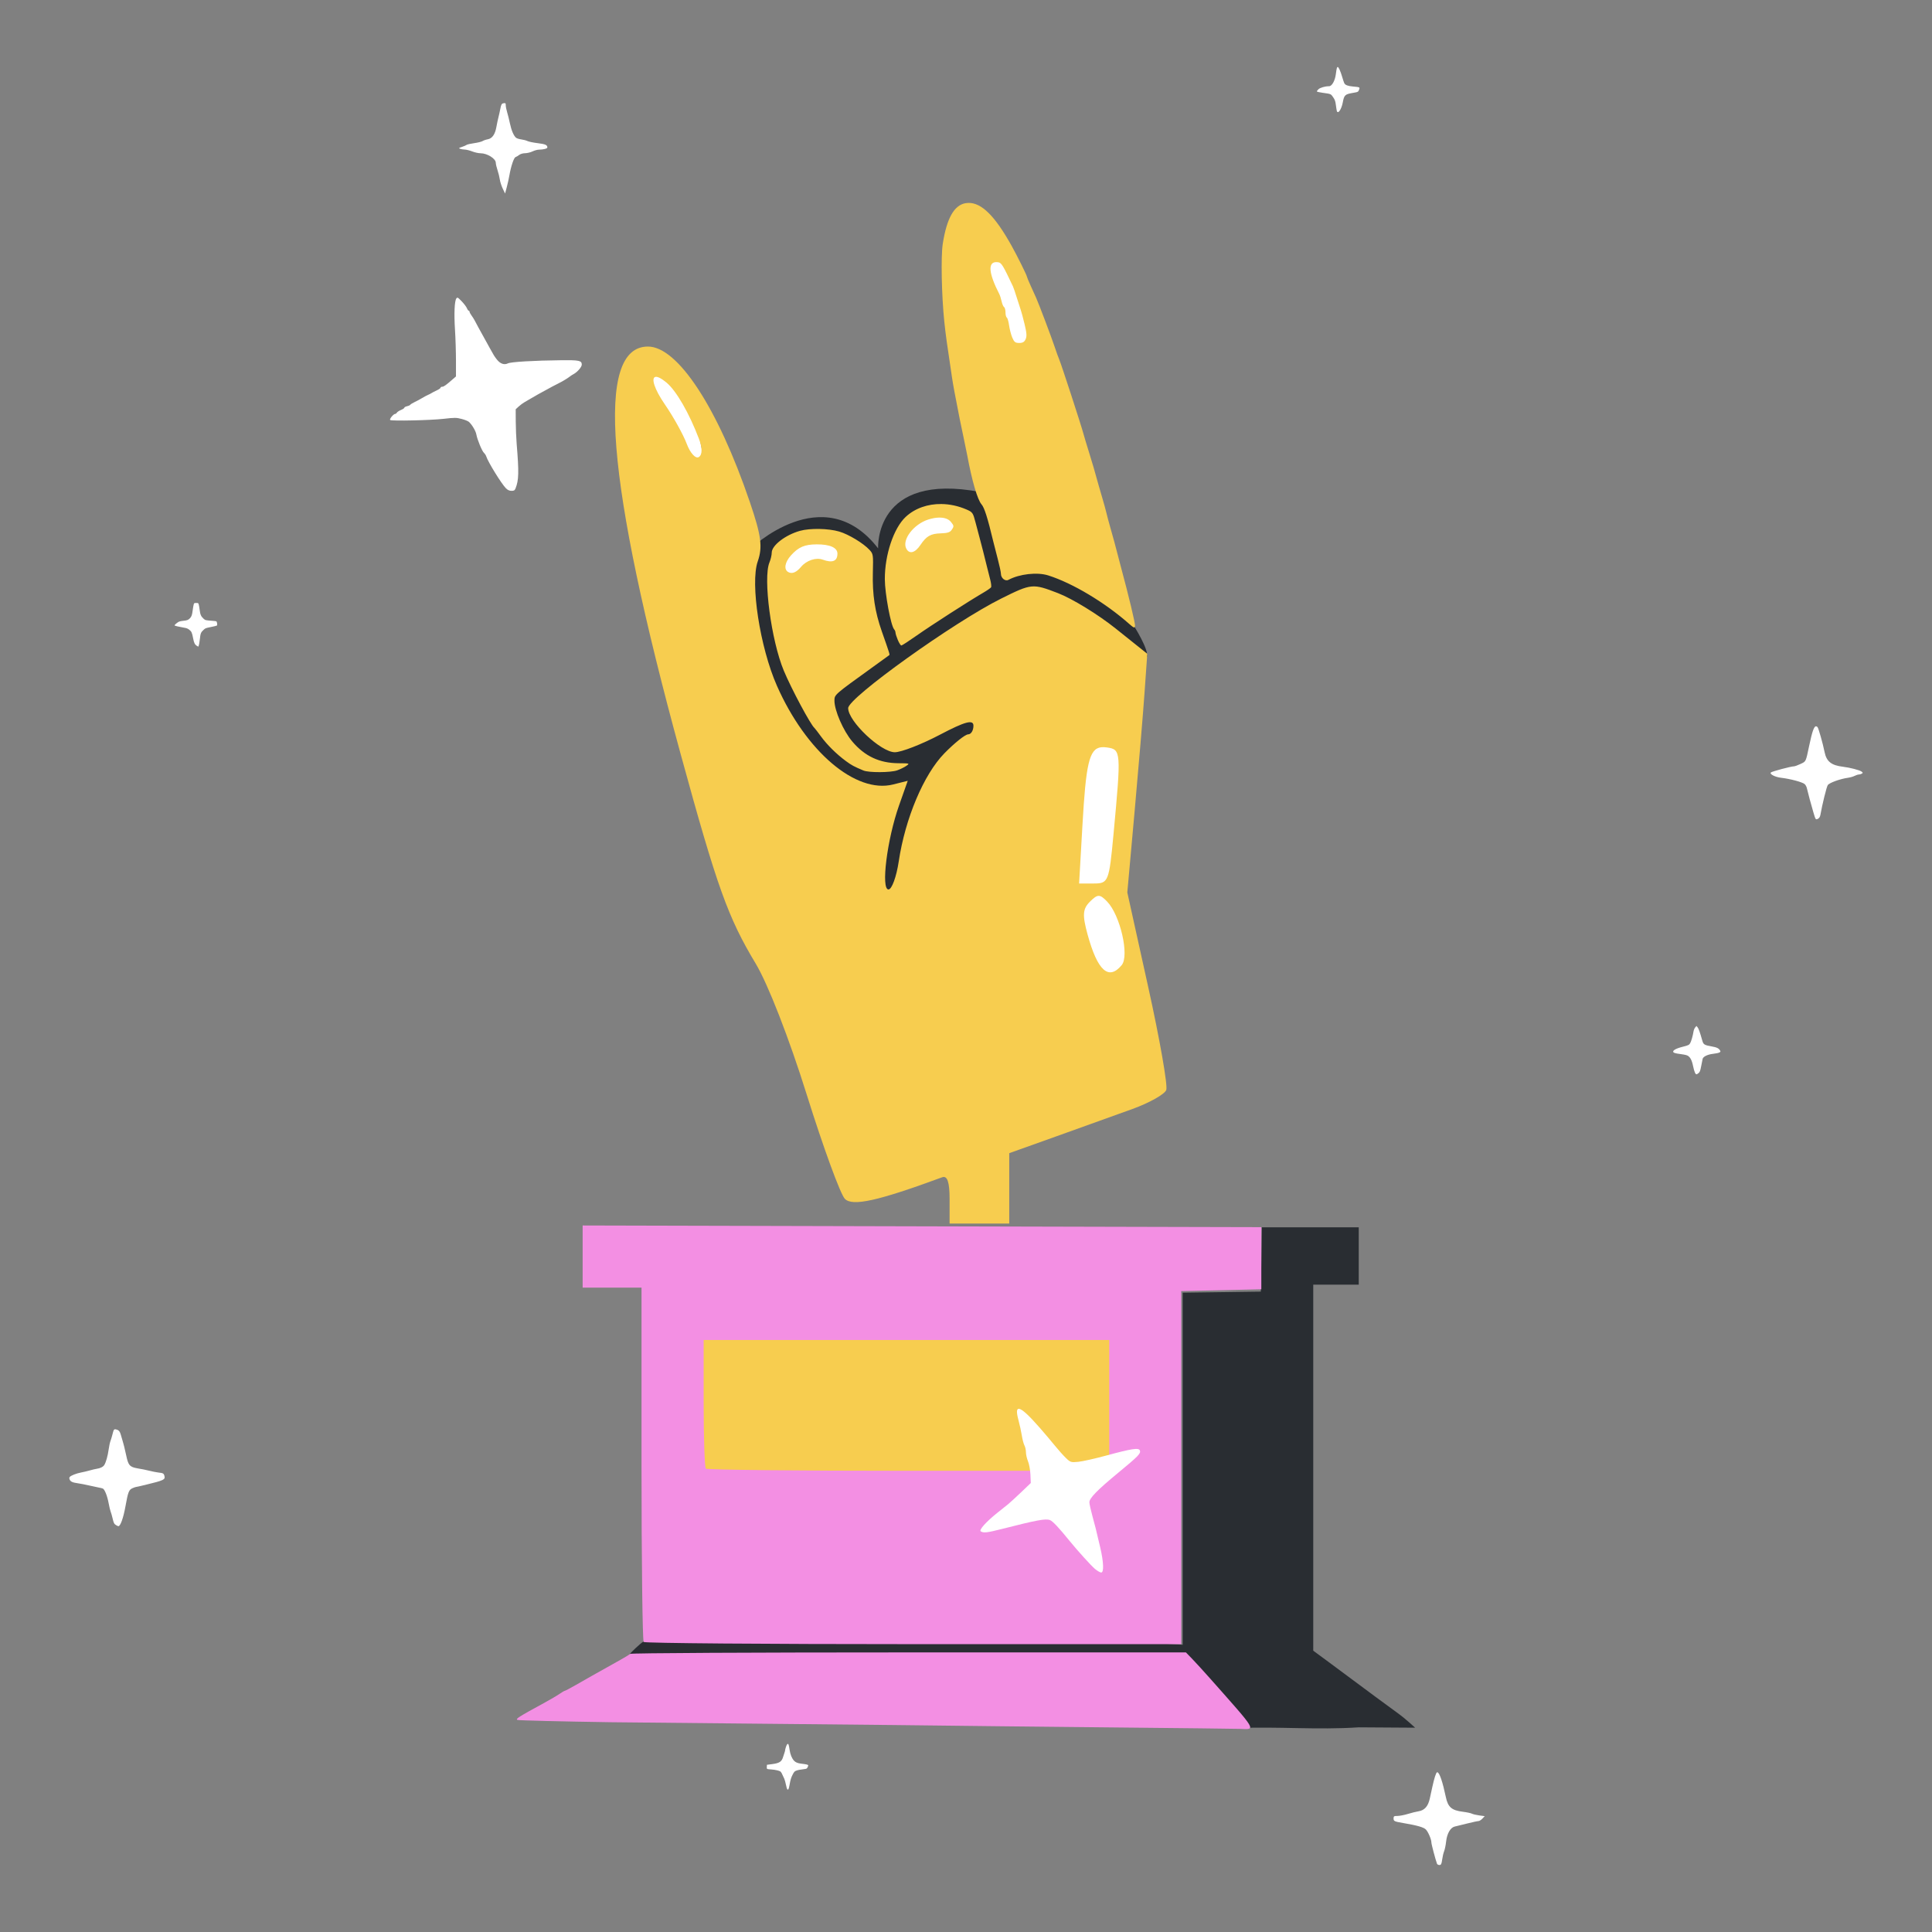 <?xml version="1.0" encoding="UTF-8" standalone="no"?>
<!-- Created with Inkscape (http://www.inkscape.org/) -->

<svg
   version="1.1"
   id="svg1"
   width="512"
   height="512"
   viewBox="0 0 512 512"
   sodipodi:docname="ranking-background.svg"
   xml:space="preserve"
   inkscape:version="1.3.2 (091e20e, 2023-11-25)"
   xmlns:inkscape="http://www.inkscape.org/namespaces/inkscape"
   xmlns:sodipodi="http://sodipodi.sourceforge.net/DTD/sodipodi-0.dtd"
   xmlns="http://www.w3.org/2000/svg"
   xmlns:svg="http://www.w3.org/2000/svg"><rect x="0" y="0" width="512" height="512" fill="#808080" stroke="none"/><defs
     id="defs1" /><sodipodi:namedview
     id="namedview1"
     pagecolor="#505050"
     bordercolor="#eeeeee"
     borderopacity="1"
     inkscape:showpageshadow="0"
     inkscape:pageopacity="0"
     inkscape:pagecheckerboard="0"
     inkscape:deskcolor="#505050"
     inkscape:zoom="0.44006036"
     inkscape:cx="104.53112"
     inkscape:cy="407.89859"
     inkscape:window-width="1440"
     inkscape:window-height="764"
     inkscape:window-x="0"
     inkscape:window-y="25"
     inkscape:window-maximized="0"
     inkscape:current-layer="g17" /><g
     inkscape:groupmode="layer"
     inkscape:label="Image"
     id="g1"><g
       id="g17"
       transform="translate(738.61,718.719)"><path
         style="fill:#292d32;fill-opacity:1;stroke-width:79.261"
         d="m -410.888,-260.745 -3.165,-3.523 c -1.741,-1.938 -3.709,-4.146 -4.375,-4.907 -5.632,-6.44 -2.521,-5.826 -3.967,-7.348 l -1.66,-1.746 -72.656,2.676 c -42.256,1.556 -75.028,-4.428 -75.028,-4.701 0,-0.258 3.109,-3.153 3.565,-3.329 0.456,-0.175 32.299,-6.277 71.412,-3.785 l 71.571,4.559 v -46.65 -46.65 l 10.355,-0.142 10.355,-0.142 0.144,-8.52 0.144,-8.52 h 12.832 12.832 v 7.602 7.602 h -6.029 -6.029 v 35.124 52.495 9.376 l 4.325,3.187 c 2.379,1.753 5,3.698 5.825,4.323 2.166,1.641 10.856,8.056 12.373,9.133 0.71,0.504 2.007,1.558 2.884,2.342 l 1.593,1.426 -14.942,-0.098 c -11.038,0.733 -21.396,-0.259 -32.358,0.213 z"
         id="path11"
         sodipodi:nodetypes="cssscssssccccccccccccccccsssscsc" /><path
         style="fill:#f7cd4f;fill-opacity:1;stroke-width:67.1"
         d="m -561.914,-346.337 v -19.529 h 63.469 63.469 v 19.529 19.529 h -63.469 -63.469 z"
         id="path12" /><path
         style="fill:#292d32;fill-opacity:1;stroke-width:151.181"
         d="m -539.987,-573.058 c 0,0 19.503,-19.164 34.088,-0.339 0,0 -1.187,-20.351 27.135,-14.924 l 40.533,35.276 c 0,0 4.24,6.614 3.561,8.48 l -66.379,65.619 -23.604,-6.223 -24.891,-76.177 z"
         id="path17" /><path
         id="path13"
         style="fill:#ffffff;fill-opacity:1;stroke-width:151.181"
         d="m -472.521,-653.18 -10.371,3.549 5.732,30.018 15.008,-3.82 z m -92.275,29.359 -6.719,4.318 9.117,28.312 11.996,2.879 -4.318,-22.074 z m 75.242,40.75 -8.072,2.467 -3.59,6.729 3.141,3.588 14.129,-5.83 -1.346,-6.279 z m -37.676,6.055 -4.26,4.262 0.447,9.643 19.287,-3.588 -4.709,-8.971 z m 73.281,45.328 -2.879,78.697 h 15.834 l 1.439,-12.477 -1.439,-22.072 1.92,-37.91 z" /><path
         id="path9"
         style="fill:#f7cd4f;fill-opacity:1;stroke-width:239.023"
         d="m -482.018,-664.945 c -0.234,0.007 -0.467,0.031 -0.701,0.07 -3.035,0.513 -5.006,4.026 -6.053,10.795 -0.516,3.333 -0.31,13.65 0.41,20.578 0.356,3.425 0.695,5.881 2.037,14.779 0.321,2.129 0.747,4.428 2.029,10.934 0.176,0.891 0.632,3.078 1.014,4.859 0.382,1.782 0.83,3.969 0.996,4.859 1.292,6.917 2.708,11.768 3.807,13.031 0.745,0.856 1.614,3.613 3.104,9.846 0.186,0.779 0.717,2.853 1.18,4.607 0.462,1.754 0.84,3.517 0.84,3.918 0,1.147 1.138,2.072 1.988,1.617 2.941,-1.574 7.63,-2.099 10.537,-1.182 6.463,2.04 15.085,7.205 21.488,12.871 1.2,1.062 1.436,1.145 1.531,0.543 0.097,-0.607 -1.667,-7.967 -3.809,-15.896 -0.331,-1.225 -0.761,-2.865 -0.957,-3.645 -0.425,-1.692 -0.894,-3.412 -1.822,-6.68 -0.38,-1.336 -0.84,-3.068 -1.023,-3.848 -0.183,-0.779 -0.635,-2.42 -1.002,-3.645 -0.367,-1.225 -0.817,-2.773 -1,-3.441 -1.078,-3.928 -1.692,-6.036 -2.656,-9.111 -0.593,-1.893 -1.223,-3.988 -1.398,-4.656 -0.587,-2.236 -5.947,-18.668 -6.473,-19.842 -0.2,-0.445 -0.725,-1.902 -1.168,-3.238 -0.808,-2.438 -4.21,-11.441 -4.896,-12.957 -0.202,-0.445 -0.835,-1.847 -1.41,-3.113 -0.575,-1.267 -1.045,-2.402 -1.045,-2.521 0,-0.331 -2.517,-5.404 -4.035,-8.133 -4.42,-7.945 -8.001,-11.507 -11.512,-11.4 z m 7.432,15.686 c 0.152,-10e-4 0.315,0.01 0.49,0.035 0.879,0.126 1.25,0.732 3.934,6.41 0.158,0.334 0.623,1.701 1.033,3.037 0.41,1.336 0.881,2.793 1.045,3.238 0.164,0.445 0.618,2.141 1.01,3.768 0.554,2.297 0.612,3.178 0.262,3.947 -0.336,0.738 -0.768,0.992 -1.695,0.992 -1.04,0 -1.342,-0.234 -1.84,-1.426 -0.328,-0.784 -0.708,-2.248 -0.846,-3.252 -0.138,-1.004 -0.406,-1.921 -0.598,-2.039 -0.192,-0.118 -0.35,-0.741 -0.35,-1.383 -10e-6,-0.642 -0.167,-1.271 -0.373,-1.398 -0.206,-0.127 -0.501,-0.815 -0.658,-1.529 -0.157,-0.714 -0.43,-1.577 -0.605,-1.918 -2.82,-5.491 -3.094,-8.463 -0.809,-8.482 z m -92.312,22.379 c -14.027,0 -11.171,35.547 8.686,108.066 9.637,35.195 12.533,43.274 19.873,55.463 3.228,5.361 8.857,19.809 13.514,34.688 4.389,14.024 8.941,26.472 10.117,27.658 2.026,2.045 8.753,0.552 25.773,-5.721 1.378,-0.508 1.977,1.237 1.977,5.766 v 6.492 h 7.904 7.906 v -9.326 -9.324 l 12.252,-4.377 c 6.739,-2.407 15.924,-5.707 20.408,-7.334 4.485,-1.627 8.512,-3.891 8.949,-5.031 0.438,-1.14 -1.707,-13.385 -4.764,-27.213 l -5.557,-25.143 1.924,-21.344 c 1.058,-11.739 2.248,-25.967 2.645,-31.619 l 0.723,-10.277 -8.408,-6.721 c -4.625,-3.696 -11.492,-7.906 -15.26,-9.355 -6.728,-2.588 -6.997,-2.563 -15.02,1.424 -12.534,6.229 -40.58,26.309 -40.58,29.055 0,3.495 8.666,11.684 12.365,11.684 1.718,0 7.11,-2.096 11.98,-4.658 6.634,-3.49 8.855,-4.084 8.855,-2.371 0,1.258 -0.626,2.287 -1.393,2.287 -0.766,0 -3.612,2.268 -6.322,5.041 -5.458,5.582 -10.371,17.221 -12.08,28.617 -0.614,4.096 -1.84,7.449 -2.723,7.449 -2.038,0 -0.373,-13.271 2.789,-22.232 l 2.316,-6.564 -3.877,0.973 c -9.913,2.488 -23.094,-8.713 -30.797,-26.17 -4.49,-10.176 -7.104,-27.124 -5.08,-32.932 1.338,-3.839 0.943,-6.828 -2.084,-15.727 -8.519,-25.047 -19.118,-41.223 -27.014,-41.223 z m 2.008,8.035 c 0.551,-0.096 1.521,0.363 2.898,1.506 2.592,2.151 6.003,8.059 8.604,14.898 0.94,2.472 0.927,4.254 -0.037,4.85 -0.838,0.518 -2.273,-1.058 -3.189,-3.502 -0.917,-2.444 -3.511,-7.124 -5.766,-10.4 -2.916,-4.237 -3.723,-7.14 -2.51,-7.352 z m 75.771,33.695 c -3.617,-0.047 -7.027,1.123 -9.479,3.416 -3.179,2.974 -5.542,10.025 -5.523,16.486 0.011,3.839 1.593,12.347 2.477,13.318 0.192,0.212 0.35,0.599 0.35,0.861 0,0.262 0.276,1.137 0.613,1.943 0.337,0.807 0.759,1.467 0.938,1.467 0.179,0 1.997,-1.181 4.043,-2.623 3.719,-2.622 13.962,-9.213 17.588,-11.318 1.058,-0.614 2.023,-1.28 2.145,-1.477 0.122,-0.197 0.016,-1.135 -0.234,-2.086 -0.251,-0.951 -0.61,-2.367 -0.797,-3.146 -0.524,-2.182 -1.633,-6.544 -2.008,-7.896 -0.185,-0.668 -0.662,-2.466 -1.059,-3.994 -0.693,-2.667 -0.794,-2.809 -2.482,-3.533 -2.157,-0.924 -4.4,-1.39 -6.57,-1.418 z m -0.646,3.596 c 1.404,-0.029 2.516,0.354 3.15,1.131 0.855,1.047 0.865,1.217 0.143,2.205 -0.426,0.583 -1.121,0.788 -2.834,0.84 -2.682,0.081 -3.802,0.722 -5.383,3.082 -1.413,2.11 -2.922,2.511 -3.734,0.992 -1.247,-2.33 1.909,-6.507 5.855,-7.748 1.013,-0.319 1.961,-0.485 2.803,-0.502 z m -31.725,3.012 c -1.907,-0.035 -3.785,0.128 -5.111,0.498 -3.872,1.081 -7.492,3.872 -7.492,5.775 0,0.634 -0.273,1.806 -0.607,2.605 -1.728,4.136 0.47,20.693 3.809,28.688 2.016,4.827 7.092,14.31 8.127,15.184 0.132,0.111 0.904,1.115 1.715,2.229 1.626,2.232 4.108,4.686 6.596,6.521 1.519,1.121 2.112,1.441 4.656,2.512 1.413,0.595 7.195,0.572 8.938,-0.035 0.796,-0.277 1.889,-0.812 2.43,-1.188 0.961,-0.668 0.916,-0.682 -2.082,-0.703 -5.041,-0.035 -8.918,-1.856 -12.219,-5.736 -2.386,-2.805 -4.773,-8.283 -4.742,-10.883 0.018,-1.565 -0.039,-1.513 9.904,-8.682 2.45,-1.766 4.53,-3.27 4.623,-3.342 0.177,-0.136 0.052,-0.532 -1.979,-6.307 -1.82,-5.176 -2.518,-9.757 -2.369,-15.557 0.122,-4.776 0.095,-4.962 -0.885,-6.029 -1.609,-1.752 -5.535,-4.128 -8.029,-4.859 -1.438,-0.422 -3.374,-0.656 -5.281,-0.691 z m -0.689,4.084 c 3.487,-0.02 5.498,0.874 5.498,2.443 0,2.015 -1.293,2.55 -3.895,1.609 -1.788,-0.646 -4.312,0.195 -5.756,1.92 -1.243,1.484 -2.393,1.942 -3.408,1.355 -1.208,-0.698 -0.879,-2.606 0.762,-4.422 1.986,-2.199 3.597,-2.888 6.799,-2.906 z m 75.389,53.768 c 0.46,-0.054 0.969,-0.028 1.535,0.053 3.752,0.535 3.788,1.003 1.734,23.008 -1.169,12.53 -1.373,13.043 -5.166,13.043 h -3.949 l 0.883,-15.414 c 0.918,-16.059 1.74,-20.31 4.963,-20.689 z m -0.662,39.385 c 0.642,-0.004 1.272,0.503 2.252,1.52 3.467,3.595 5.925,14.336 3.852,16.834 -3.463,4.173 -6.411,1.513 -9.055,-8.166 -1.398,-5.121 -1.281,-6.731 0.627,-8.639 1.029,-1.029 1.682,-1.545 2.324,-1.549 z" /><path
         id="path10"
         style="fill:#f38fe3;fill-opacity:1;stroke-width:131.039"
         d="m -584.203,-393.955 v 8.238 8.238 h 7.801 7.801 v 46.662 c 0,25.664 0.26,46.92 0.578,47.238 0.318,0.318 32.498,0.578 71.51,0.578 h 70.93 v -46.779 -46.779 l 10.619,-0.242 10.617,-0.244 v -8.234 -8.234 l -89.928,-0.221 z m 32.07,30.346 h 53.74 53.74 v 17.336 17.334 h -53.162 c -29.239,0 -53.422,-0.26 -53.74,-0.578 -0.318,-0.318 -0.578,-8.117 -0.578,-17.334 z m 54.375,82.795 c -41.441,0 -73.614,0.168 -73.852,0.387 -0.231,0.213 -1.416,0.939 -2.633,1.611 -2.584,1.428 -5.646,3.144 -7.525,4.217 -0.73,0.417 -2.59,1.48 -4.135,2.361 -1.545,0.882 -2.91,1.604 -3.031,1.604 -0.122,0 -0.748,0.366 -1.395,0.814 -0.646,0.449 -2.471,1.521 -4.053,2.383 -6.913,3.763 -7.719,4.28 -7.07,4.52 0.359,0.133 11.408,0.405 24.553,0.605 l 74.99,0.744 c 15.958,0.197 42.658,0.488 59.332,0.648 16.674,0.16 31.312,0.327 32.529,0.371 4.331,0.156 4.784,0.924 -7.92,-13.406 -1.726,-1.947 -3.864,-4.286 -4.75,-5.199 l -1.609,-1.66 z"
         sodipodi:nodetypes="cccccsssccccccccccccccssscsssssssssccscsccs" /></g><path
       style="fill:#ffffff;stroke-width:80.355"
       d="m 31.017,385.452 c 0.248,-2.164 0.191,-2.824 -0.196,-2.259 -0.301,0.439 -0.55,1.56 -0.555,2.493 -0.004,0.933 -0.275,1.861 -0.602,2.063 -0.591,0.365 -0.533,-0.55 0.366,-5.752 0.761,-4.403 2.175,-0.852 1.905,4.784 -0.045,0.95 -0.349,1.727 -0.675,1.727 -0.408,0 -0.483,-0.953 -0.242,-3.056 z"
       id="path2" /><path
       style="fill:#ffffff;stroke-width:20.401"
       d="m 30.788,404.197 c -0.551,-0.336 -0.656,-0.545 -0.985,-1.955 -0.149,-0.639 -0.367,-1.388 -0.485,-1.665 -0.118,-0.277 -0.358,-1.286 -0.534,-2.243 -0.339,-1.845 -1.018,-3.578 -1.504,-3.838 -0.138,-0.074 -0.645,-0.202 -1.125,-0.285 -0.48,-0.083 -1.635,-0.331 -2.565,-0.551 -0.93,-0.22 -2.285,-0.483 -3.012,-0.584 -1.436,-0.199 -1.941,-0.452 -2.15,-1.078 -0.087,-0.262 -0.07,-0.431 0.059,-0.588 0.311,-0.379 1.75,-0.947 2.981,-1.177 0.649,-0.122 1.706,-0.373 2.349,-0.559 0.642,-0.186 1.447,-0.376 1.788,-0.422 0.955,-0.128 1.73,-0.514 2.038,-1.014 0.445,-0.723 0.915,-2.398 1.15,-4.095 0.121,-0.873 0.334,-1.877 0.473,-2.231 0.139,-0.354 0.378,-1.143 0.53,-1.753 0.349,-1.403 0.416,-1.486 1.057,-1.317 0.647,0.17 0.926,0.511 1.183,1.445 0.115,0.418 0.361,1.254 0.546,1.859 0.186,0.604 0.481,1.788 0.656,2.631 0.626,3.009 0.871,3.537 1.857,3.995 0.317,0.147 1.092,0.341 1.723,0.43 0.631,0.089 1.845,0.337 2.699,0.549 0.854,0.213 1.947,0.429 2.429,0.482 1.278,0.138 1.448,0.23 1.622,0.876 0.275,1.02 -0.1,1.198 -5.063,2.403 -1.262,0.306 -2.374,0.557 -2.472,0.557 -0.098,-7e-5 -0.48,0.13 -0.851,0.29 -1.036,0.446 -1.226,0.924 -1.943,4.891 -0.55,3.041 -1.326,5.212 -1.863,5.21 -0.087,-2.8e-4 -0.352,-0.118 -0.589,-0.263 z"
       id="path3" /><path
       id="path4"
       style="fill:#ffffff;stroke-width:55.235"
       d="m 449.575,271.891 -0.334,0.395 c -0.184,0.217 -0.378,0.676 -0.432,1.02 -0.186,1.196 -0.62,2.702 -0.918,3.191 -0.26,0.426 -0.524,0.55 -1.971,0.912 -1.9,0.475 -2.844,1.059 -2.41,1.492 0.142,0.142 0.837,0.313 1.637,0.402 0.765,0.086 1.642,0.26 1.949,0.389 0.76,0.317 1.258,1.193 1.576,2.771 0.147,0.728 0.373,1.536 0.504,1.793 0.283,0.557 0.391,0.572 0.949,0.133 0.346,-0.272 0.48,-0.629 0.719,-1.912 0.161,-0.867 0.33,-1.716 0.375,-1.883 0.156,-0.577 1.273,-1.13 2.623,-1.301 1.738,-0.22 2.254,-0.426 2.045,-0.816 -0.347,-0.647 -0.873,-0.92 -2.234,-1.158 -1.968,-0.344 -2.229,-0.502 -2.516,-1.52 -0.616,-2.189 -0.989,-3.237 -1.264,-3.559 z M 270.008,373.346 c -0.631,-0.021 -0.655,0.95 -0.131,2.891 0.344,1.274 0.756,3.158 0.916,4.188 0.16,1.029 0.472,2.211 0.693,2.625 0.222,0.414 0.402,1.237 0.402,1.828 0,0.592 0.246,1.662 0.545,2.379 0.299,0.717 0.588,2.306 0.641,3.533 l 0.094,2.23 -2.562,2.447 c -1.409,1.347 -2.971,2.777 -3.471,3.18 -0.5,0.402 -1.73,1.386 -2.734,2.186 -3.032,2.412 -5.042,4.645 -4.494,4.992 0.746,0.473 1.675,0.369 5.59,-0.629 9.337,-2.379 11.601,-2.797 12.752,-2.359 0.727,0.277 2.286,1.927 5.15,5.455 2.125,2.618 5.739,6.613 6.754,7.467 0.636,0.535 1.392,0.975 1.678,0.975 0.748,0 0.645,-2.777 -0.244,-6.576 -1.2,-5.129 -1.306,-5.553 -2.113,-8.488 -0.427,-1.554 -0.777,-3.158 -0.777,-3.562 0,-1.078 2.124,-3.255 7.484,-7.68 5.549,-4.58 6.201,-5.248 5.898,-6.037 -0.299,-0.779 -2.118,-0.503 -8.998,1.367 -2.914,0.792 -6.211,1.53 -7.326,1.639 -1.925,0.187 -2.091,0.134 -3.297,-1.035 -0.698,-0.677 -2.001,-2.135 -2.895,-3.24 -0.893,-1.105 -2.696,-3.238 -4.008,-4.738 -2.924,-3.345 -4.736,-5.009 -5.547,-5.035 z m -61.223,88.797 c -0.06,0.007 -0.13,0.064 -0.211,0.162 -0.158,0.191 -0.501,1.227 -0.51,1.543 -0.003,0.114 -0.076,0.393 -0.162,0.621 -0.086,0.228 -0.241,0.706 -0.344,1.061 -0.391,1.346 -0.971,1.728 -3.018,1.992 l -1.295,0.168 -0.031,0.533 c -0.036,0.626 -0.068,0.608 1.223,0.705 1.01,0.076 2.015,0.3 2.361,0.527 0.217,0.142 0.422,0.52 1.047,1.934 0.119,0.27 0.315,0.968 0.434,1.553 0.119,0.584 0.266,1.121 0.326,1.193 0.263,0.317 0.415,0.073 0.602,-0.957 0.285,-1.575 0.434,-2.078 0.85,-2.877 0.37,-0.71 0.495,-0.859 0.855,-1.018 0.425,-0.187 1.16,-0.336 2.268,-0.461 0.533,-0.06 0.626,-0.106 0.803,-0.396 0.11,-0.181 0.201,-0.427 0.201,-0.547 4e-4,-0.225 -0.265,-0.293 -1.969,-0.506 -0.834,-0.104 -1.421,-0.355 -1.793,-0.768 -0.585,-0.647 -0.987,-1.639 -1.172,-2.883 -0.174,-1.171 -0.284,-1.602 -0.465,-1.58 z m 172.154,7.531 c -0.037,-0.009 -0.074,-0.007 -0.109,0.004 -0.271,0.089 -0.741,1.566 -1.268,3.979 -0.146,0.671 -0.44,2.012 -0.652,2.98 -0.452,2.067 -1.402,3.131 -3.018,3.381 -0.565,0.087 -1.82,0.4 -2.789,0.695 -0.969,0.295 -2.218,0.535 -2.777,0.533 -0.897,-0.003 -1.018,0.074 -1.018,0.656 0,0.732 0.171,0.812 2.574,1.223 3.71,0.633 5.431,1.126 5.992,1.717 0.633,0.665 1.459,2.619 1.459,3.447 0,0.442 1.056,4.435 1.486,5.621 0.068,0.186 0.36,0.338 0.648,0.338 0.428,0 0.561,-0.261 0.717,-1.422 0.105,-0.782 0.34,-1.789 0.523,-2.236 0.184,-0.447 0.423,-1.604 0.529,-2.572 0.231,-2.099 1.144,-3.697 2.262,-3.957 0.41,-0.095 1.903,-0.463 3.318,-0.816 1.416,-0.353 2.767,-0.644 3.002,-0.645 0.235,-10e-4 0.7,-0.293 1.035,-0.65 l 0.611,-0.65 -1.443,-0.195 c -0.794,-0.107 -1.675,-0.316 -1.957,-0.465 -0.282,-0.148 -1.355,-0.374 -2.387,-0.504 -2.982,-0.374 -3.95,-1.21 -4.518,-3.904 -0.846,-4.017 -1.664,-6.422 -2.223,-6.557 z" /><path
       id="path6"
       style="fill:#ffffff;stroke-width:36.398"
       d="m 481.26,192.473 c -0.549,0.005 -1.02,1.437 -1.816,5.201 -0.91,4.302 -0.806,4.083 -2.293,4.787 -0.731,0.346 -1.516,0.629 -1.744,0.629 -0.758,0 -5.833,1.35 -6.107,1.625 -0.42,0.42 1.097,1.213 2.668,1.396 2.479,0.289 5.7,1.153 6.291,1.688 0.232,0.21 0.488,0.673 0.568,1.027 0.266,1.178 1.153,4.47 1.744,6.473 0.565,1.915 0.601,1.967 1.146,1.719 0.356,-0.162 0.612,-0.534 0.697,-1.012 0.519,-2.912 1.64,-7.447 1.963,-7.939 0.408,-0.622 3.253,-1.654 5.387,-1.953 0.577,-0.081 1.356,-0.307 1.732,-0.502 0.377,-0.195 0.881,-0.355 1.119,-0.357 0.238,-0.002 0.595,-0.107 0.793,-0.232 0.31,-0.196 0.298,-0.273 -0.096,-0.561 -0.53,-0.388 -3.077,-1.045 -4.896,-1.264 -3.108,-0.374 -4.373,-1.387 -4.887,-3.914 -0.479,-2.358 -1.606,-6.333 -1.871,-6.598 -0.14,-0.14 -0.272,-0.214 -0.398,-0.213 z" /><path
       id="path7"
       style="fill:#ffffff;stroke-width:36.262"
       d="m 133.748,27.323 c -0.079,-0.002 -0.18,0.011 -0.307,0.035 -0.5,0.096 -0.627,0.315 -0.848,1.467 -0.143,0.744 -0.373,1.785 -0.514,2.312 -0.14,0.528 -0.379,1.66 -0.531,2.518 -0.349,1.964 -1.118,3.055 -2.299,3.262 -0.471,0.082 -1.084,0.293 -1.361,0.467 -0.278,0.174 -1.282,0.423 -2.232,0.555 -0.95,0.132 -1.857,0.34 -2.014,0.465 -0.157,0.124 -0.717,0.366 -1.242,0.535 -0.815,0.263 -0.886,0.336 -0.48,0.494 0.262,0.102 0.824,0.194 1.248,0.203 0.424,0.009 1.317,0.232 1.986,0.496 0.669,0.264 1.649,0.48 2.176,0.48 1.782,0 4.061,1.425 4.061,2.539 0,0.318 0.208,1.198 0.461,1.957 0.253,0.759 0.525,1.866 0.605,2.461 0.08,0.595 0.426,1.674 0.77,2.398 l 0.625,1.318 0.447,-1.68 c 0.246,-0.923 0.558,-2.328 0.693,-3.119 0.41,-2.395 1.18,-4.687 1.627,-4.85 0.225,-0.082 0.666,-0.347 0.98,-0.588 0.335,-0.257 0.981,-0.442 1.559,-0.447 0.543,-0.004 1.42,-0.216 1.947,-0.471 0.528,-0.255 1.297,-0.466 1.709,-0.471 1.193,-0.013 2.248,-0.285 2.244,-0.578 -0.009,-0.663 -0.518,-0.893 -2.531,-1.139 -1.178,-0.144 -2.41,-0.397 -2.74,-0.562 -0.33,-0.166 -1.063,-0.361 -1.629,-0.434 -0.566,-0.072 -1.194,-0.27 -1.396,-0.438 -0.622,-0.516 -1.236,-1.955 -1.631,-3.826 -0.207,-0.983 -0.539,-2.317 -0.738,-2.965 -0.199,-0.648 -0.363,-1.47 -0.363,-1.826 0,-0.419 -0.045,-0.564 -0.281,-0.57 z m -12.51,51.568 c -0.116,-0.013 -0.199,0.064 -0.301,0.203 -0.487,0.666 -0.634,4.051 -0.359,8.289 0.141,2.177 0.257,5.851 0.258,8.166 l 0.002,4.209 -0.9,0.785 c -1.762,1.539 -2.344,1.951 -2.758,1.951 -0.231,1.7e-4 -0.42,0.111 -0.42,0.248 0,0.137 -0.459,0.459 -1.02,0.717 -0.561,0.257 -1.181,0.577 -1.379,0.711 -0.198,0.134 -0.629,0.357 -0.959,0.496 -0.33,0.139 -1.033,0.513 -1.561,0.834 -0.528,0.321 -1.405,0.794 -1.951,1.049 -0.546,0.255 -1.061,0.57 -1.143,0.703 -0.082,0.133 -0.471,0.314 -0.865,0.4 -0.394,0.087 -0.717,0.261 -0.717,0.389 0,0.128 -0.406,0.402 -0.9,0.607 -0.495,0.205 -0.986,0.523 -1.092,0.707 -0.105,0.184 -0.305,0.334 -0.443,0.334 -0.46,0 -1.619,1.424 -1.318,1.619 0.468,0.304 10.639,0.079 14.109,-0.312 3.003,-0.339 3.408,-0.337 4.797,0.021 0.835,0.215 1.715,0.57 1.957,0.787 0.815,0.732 1.814,2.424 1.969,3.336 0.223,1.318 1.514,4.443 2.016,4.877 0.237,0.205 0.514,0.637 0.615,0.959 0.46,1.471 4.071,7.31 5.221,8.441 0.462,0.455 0.92,0.66 1.473,0.66 0.652,0 0.85,-0.124 1.062,-0.66 0.865,-2.183 0.917,-4.244 0.293,-11.812 -0.125,-1.517 -0.234,-4.196 -0.242,-5.951 l -0.014,-3.191 0.779,-0.723 c 0.429,-0.398 1.157,-0.936 1.619,-1.195 0.462,-0.259 1.271,-0.729 1.799,-1.045 0.528,-0.316 1.337,-0.783 1.799,-1.037 3.077,-1.696 5.02,-2.737 5.682,-3.045 0.729,-0.34 2.308,-1.318 2.85,-1.766 0.14,-0.116 0.506,-0.347 0.814,-0.512 1.009,-0.54 2.168,-1.881 2.168,-2.508 0,-1.075 -0.667,-1.22 -5.396,-1.17 -7.262,0.076 -13.386,0.438 -14.184,0.836 -0.957,0.477 -2.027,0.107 -2.902,-1.004 -0.663,-0.841 -0.863,-1.162 -1.861,-2.986 -0.292,-0.533 -0.948,-1.723 -1.459,-2.646 -0.511,-0.923 -1.227,-2.219 -1.592,-2.879 -0.365,-0.66 -0.795,-1.469 -0.957,-1.799 -0.162,-0.33 -0.542,-0.934 -0.844,-1.342 -0.301,-0.408 -0.547,-0.867 -0.547,-1.02 0,-0.152 -0.095,-0.277 -0.211,-0.277 -0.116,0 -0.337,-0.303 -0.49,-0.674 -0.154,-0.371 -0.779,-1.196 -1.389,-1.832 -0.626,-0.654 -0.913,-0.927 -1.107,-0.949 z" /><path
       id="path8"
       style="fill:#ffffff;stroke-width:16.065"
       d="m 354.52,17.752 c -0.211,0 -0.303,0.341 -0.502,1.867 -0.232,1.781 -1.038,3.229 -1.797,3.229 -1.042,0 -2.364,0.377 -2.824,0.807 -0.269,0.251 -0.451,0.518 -0.404,0.594 0.047,0.075 0.714,0.227 1.484,0.334 2.28,0.318 2.203,0.286 2.82,1.182 0.469,0.681 0.598,1.049 0.73,2.096 0.088,0.698 0.201,1.397 0.25,1.553 0.292,0.92 1.22,-0.41 1.568,-2.248 0.382,-2.012 0.579,-2.193 2.807,-2.57 1.252,-0.212 1.325,-0.253 1.545,-0.896 0.203,-0.593 0.178,-0.606 -1.711,-0.781 -1.305,-0.121 -1.97,-0.379 -2.23,-0.865 -0.093,-0.173 -0.347,-0.93 -0.564,-1.682 -0.421,-1.451 -0.942,-2.617 -1.172,-2.617 z M 52.002,159.799 c -0.545,0 -0.553,0.004 -0.67,0.398 -0.065,0.219 -0.187,0.93 -0.271,1.58 -0.16,1.229 -0.291,1.601 -0.732,2.076 -0.401,0.432 -0.8,0.585 -1.709,0.658 -0.458,0.037 -0.99,0.143 -1.184,0.234 -0.451,0.214 -1.243,0.888 -1.174,1 0.065,0.106 1.177,0.372 2.43,0.582 0.788,0.132 1.023,0.222 1.451,0.549 0.613,0.467 0.76,0.791 1.039,2.293 0.227,1.223 0.451,1.662 1.02,2.008 l 0.328,0.199 0.133,-0.252 c 0.073,-0.139 0.206,-0.909 0.295,-1.709 0.179,-1.613 0.26,-1.816 1.002,-2.508 0.473,-0.441 0.53,-0.462 1.959,-0.742 0.81,-0.159 1.52,-0.339 1.58,-0.398 0.151,-0.151 0.004,-1.047 -0.184,-1.119 -0.083,-0.032 -0.524,-0.085 -0.979,-0.119 -1.883,-0.141 -1.934,-0.153 -2.383,-0.559 -0.672,-0.607 -0.897,-1.109 -1.037,-2.312 -0.068,-0.584 -0.179,-1.242 -0.244,-1.461 -0.118,-0.393 -0.125,-0.398 -0.67,-0.398 z" /></g></svg>

